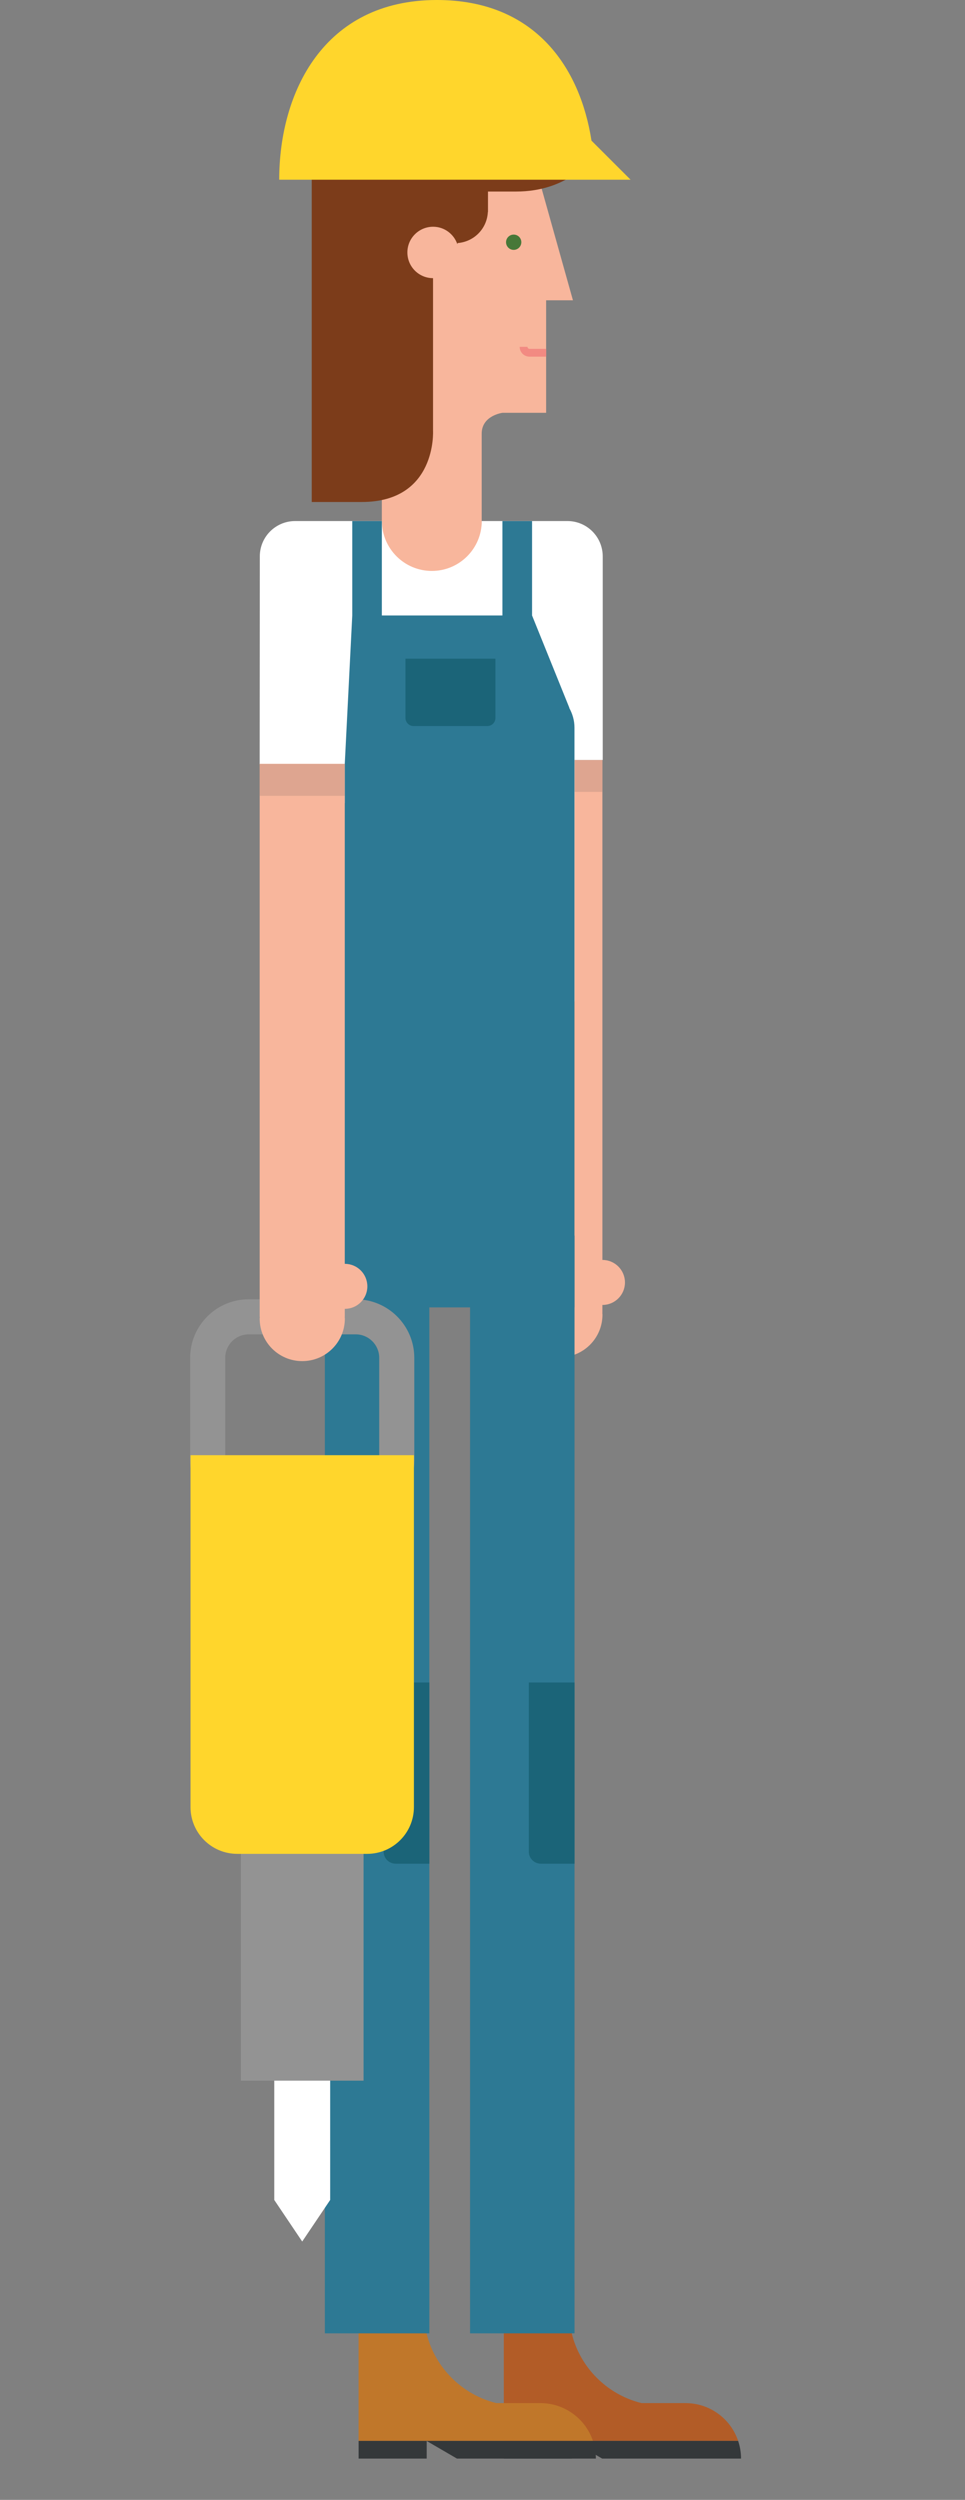 <?xml version="1.0" encoding="utf-8"?>
<!-- Generator: Adobe Illustrator 16.0.0, SVG Export Plug-In . SVG Version: 6.00 Build 0)  -->
<!DOCTYPE svg PUBLIC "-//W3C//DTD SVG 1.1//EN" "http://www.w3.org/Graphics/SVG/1.1/DTD/svg11.dtd">
<svg version="1.1" id="Layer_1" xmlns="http://www.w3.org/2000/svg" xmlns:xlink="http://www.w3.org/1999/xlink" x="0px" y="0px"
	 width="68.719px" height="178px" viewBox="-9.719 0 68.719 178" enable-background="new -9.719 0 68.719 178" xml:space="preserve"
	>
<rect x="-9.719" y="0" width="68.719" height="178" fill="#808080" stroke="none"/>
<g>
	<g>
		<g>
			<path fill="#F8B69C" d="M27.919,10.102l3.162,11.279h-1.91v8.013h-3.107c0,0-1.481,0.186-1.481,1.483c0,0.558,0,5.145,0,7.37
				v2.599h-7.111v-1.668V9.871h10.263L27.919,10.102z"/>
			<path fill="#477838" d="M27.406,17.246c0,0.303-0.246,0.547-0.545,0.547c-0.3,0-0.544-0.244-0.544-0.547
				c0-0.298,0.244-0.542,0.544-0.542C27.162,16.703,27.406,16.948,27.406,17.246z"/>
			<path fill="#F28A82" d="M27.988,24.841c-0.08,0-0.143-0.065-0.143-0.145h-0.557c0,0.385,0.312,0.699,0.699,0.699h1.192v-0.554
				H27.988z"/>
			<path fill="#7C3C1A" d="M12.48,7.138v28.606c0,0,1.794,0,3.562,0c5.363,0,5.076-5.079,5.076-5.079V19.806
				c-1.008,0-1.827-0.817-1.827-1.831c0-1.01,0.819-1.83,1.833-1.83c0.801,0,1.476,0.521,1.724,1.237l0.023-0.076
				c1.17-0.089,2.094-1.03,2.15-2.208h0.01v-1.459c0.524,0,1.176,0,1.997,0c1.82,0,3.229-0.547,4.31-1.327
				c2.645-1.902-1.37-5.176-1.37-5.176H12.48V7.138z"/>
		</g>
		<path fill="#FFD62C" d="M32.401,10.015C31.589,4.772,28.355,0,21.393,0c-8.072,0-11.229,6.595-11.229,12.796h21.201h1.258h2.562
			L32.401,10.015z"/>
	</g>
	<g>
		<path fill="#B25C27" d="M39.101,171.111h-3.133c-1.385-0.34-2.602-1.102-3.508-2.143c-0.684-0.787-1.188-1.73-1.453-2.773v-6.1
			l-0.156-0.033h-4.694v7.711v2.578v0.83v0.828v1.791h16.688C42.319,172.238,40.841,171.111,39.101,171.111z"/>
		<path fill="#34383A" d="M26.157,175.061h4.85v-0.471v-0.783l2.154,1.254h9.891c0-0.441-0.074-0.859-0.207-1.26H26.157v0.789
			V175.061z"/>
	</g>
	<g>
		<path fill="#C0772A" d="M28.762,171.111h-3.133c-1.385-0.34-2.602-1.102-3.506-2.143c-0.685-0.787-1.189-1.73-1.457-2.773v-6.1
			l-0.156-0.033h-4.693v7.711v2.578v0.83v0.828v1.791h16.688C31.979,172.238,30.501,171.111,28.762,171.111z"/>
		<path fill="#34383A" d="M15.818,175.061h4.849v-0.471v-0.783l2.154,1.254h9.893c0-0.441-0.074-0.859-0.207-1.26H15.818v0.789
			V175.061z"/>
	</g>
	<g>
		<path fill="#F8B69C" d="M33.185,89.713c-0.002,0-0.004,0.002-0.006,0.002v-0.29v-4.703V54.111h-6.062v30.611v4.703v4.061h0.013
			c-0.001,0.041-0.013,0.082-0.013,0.121c0,1.678,1.359,3.035,3.034,3.035c1.676,0,3.033-1.357,3.033-3.035
			c0-0.039-0.01-0.08-0.012-0.121h0.006v-0.568c0.004,0,0.006,0,0.006,0c0.885,0,1.602-0.719,1.602-1.602
			C34.784,90.43,34.067,89.713,33.185,89.713z"/>
		<rect x="27.117" y="54.111" opacity="0.4" fill="#B78D7E" enable-background="new    " width="6.06" height="2.275"/>
	</g>
	<g>
		<rect x="13.414" y="87.978" fill="#2D7994" width="7.442" height="78.165"/>
		<path fill="#1B6478" d="M17.6,119.801v8.359v2.396v1.291c0,0.477,0.385,0.855,0.86,0.855h2.396v-12.902H17.6z"/>
	</g>
	<g>
		<rect x="23.755" y="87.978" fill="#2D7994" width="7.439" height="78.165"/>
		<path fill="#1B6478" d="M27.939,119.801v8.359v2.396v1.291c0,0.477,0.385,0.855,0.859,0.855h2.396v-12.902H27.939z"/>
	</g>
	<path fill="#FFFFFF" d="M30.69,37.101h-4.124h-1.976h-0.002c-0.001,1.96-1.591,3.552-3.555,3.552c-1.963,0-3.554-1.592-3.556-3.552
		h-0.081h-4.305h-1.794c-1.388,0-2.514,1.126-2.514,2.512L8.772,54.426h4.315v6.512h9.664v-6.512h3.815v-0.314h5.663h0.973v-8.322
		v-2.706v-3.471C33.2,38.227,32.077,37.101,30.69,37.101z"/>
	<rect x="17.67" y="50.569" fill="#FFFFFF" width="13.524" height="20.739"/>
	<rect x="22.751" y="41.81" fill="#FFFFFF" width="1.855" height="20.596"/>
	<path fill="#2D7994" d="M31.19,51.803c0-0.506-0.141-0.974-0.367-1.385l0.002-0.021l-2.655-6.573v-6.722h-2.111v6.722h-8.586
		v-6.722h-2.107v6.722l-0.534,10.581v2.773l-1.745,3.762v32.152H31.19v-33.8v-2.114V51.803L31.19,51.803L31.19,51.803z"/>
	<path fill="#1B6478" d="M19.155,46.902v1.757v1.599v0.866c0,0.317,0.26,0.574,0.579,0.574h5.251c0.319,0,0.576-0.257,0.576-0.574
		v-0.866v-1.599v-1.757H19.155z"/>
	<g>
		<path fill="#939393" d="M7.99,92.514h7.624c2.3,0,4.169,1.871,4.169,4.168v7.303c0,2.299-1.869,4.168-4.169,4.168H7.99
			c-2.298,0-4.168-1.869-4.168-4.168v-7.303C3.822,94.385,5.692,92.514,7.99,92.514z M15.614,105.654
			c0.921,0,1.672-0.748,1.672-1.67v-7.303c0-0.92-0.751-1.67-1.672-1.67H7.99c-0.921,0-1.671,0.75-1.671,1.67v7.303
			c0,0.922,0.75,1.67,1.671,1.67H15.614z"/>
		<polygon fill="#FFFFFF" points="9.812,133.42 13.793,133.42 13.793,156.646 11.802,159.605 9.812,156.646 		"/>
		<rect x="7.435" y="127.588" fill="#939393" width="8.735" height="20.564"/>
		<path fill="#FFD62C" d="M3.848,128.672c0,1.84,1.49,3.33,3.329,3.33h9.249c1.839,0,3.33-1.49,3.33-3.33v-25.057H3.848V128.672z"/>
	</g>
	<g>
		<path fill="#F8B69C" d="M14.838,89.99c-0.002,0-0.003,0-0.005,0v-0.289v-4.704V54.387h-6.06v30.611v4.704v4.061h0.012
			c-0.001,0.043-0.012,0.082-0.012,0.125c0,1.678,1.357,3.029,3.032,3.029c1.675,0,3.034-1.354,3.034-3.029
			c0-0.043-0.012-0.082-0.013-0.125h0.008v-0.568c0.002,0,0.003,0,0.005,0c0.885,0,1.602-0.719,1.602-1.6
			C16.44,90.707,15.723,89.99,14.838,89.99z"/>
		<rect x="8.772" y="54.393" opacity="0.4" fill="#B78D7E" enable-background="new    " width="6.06" height="2.274"/>
	</g>
</g>
</svg>
